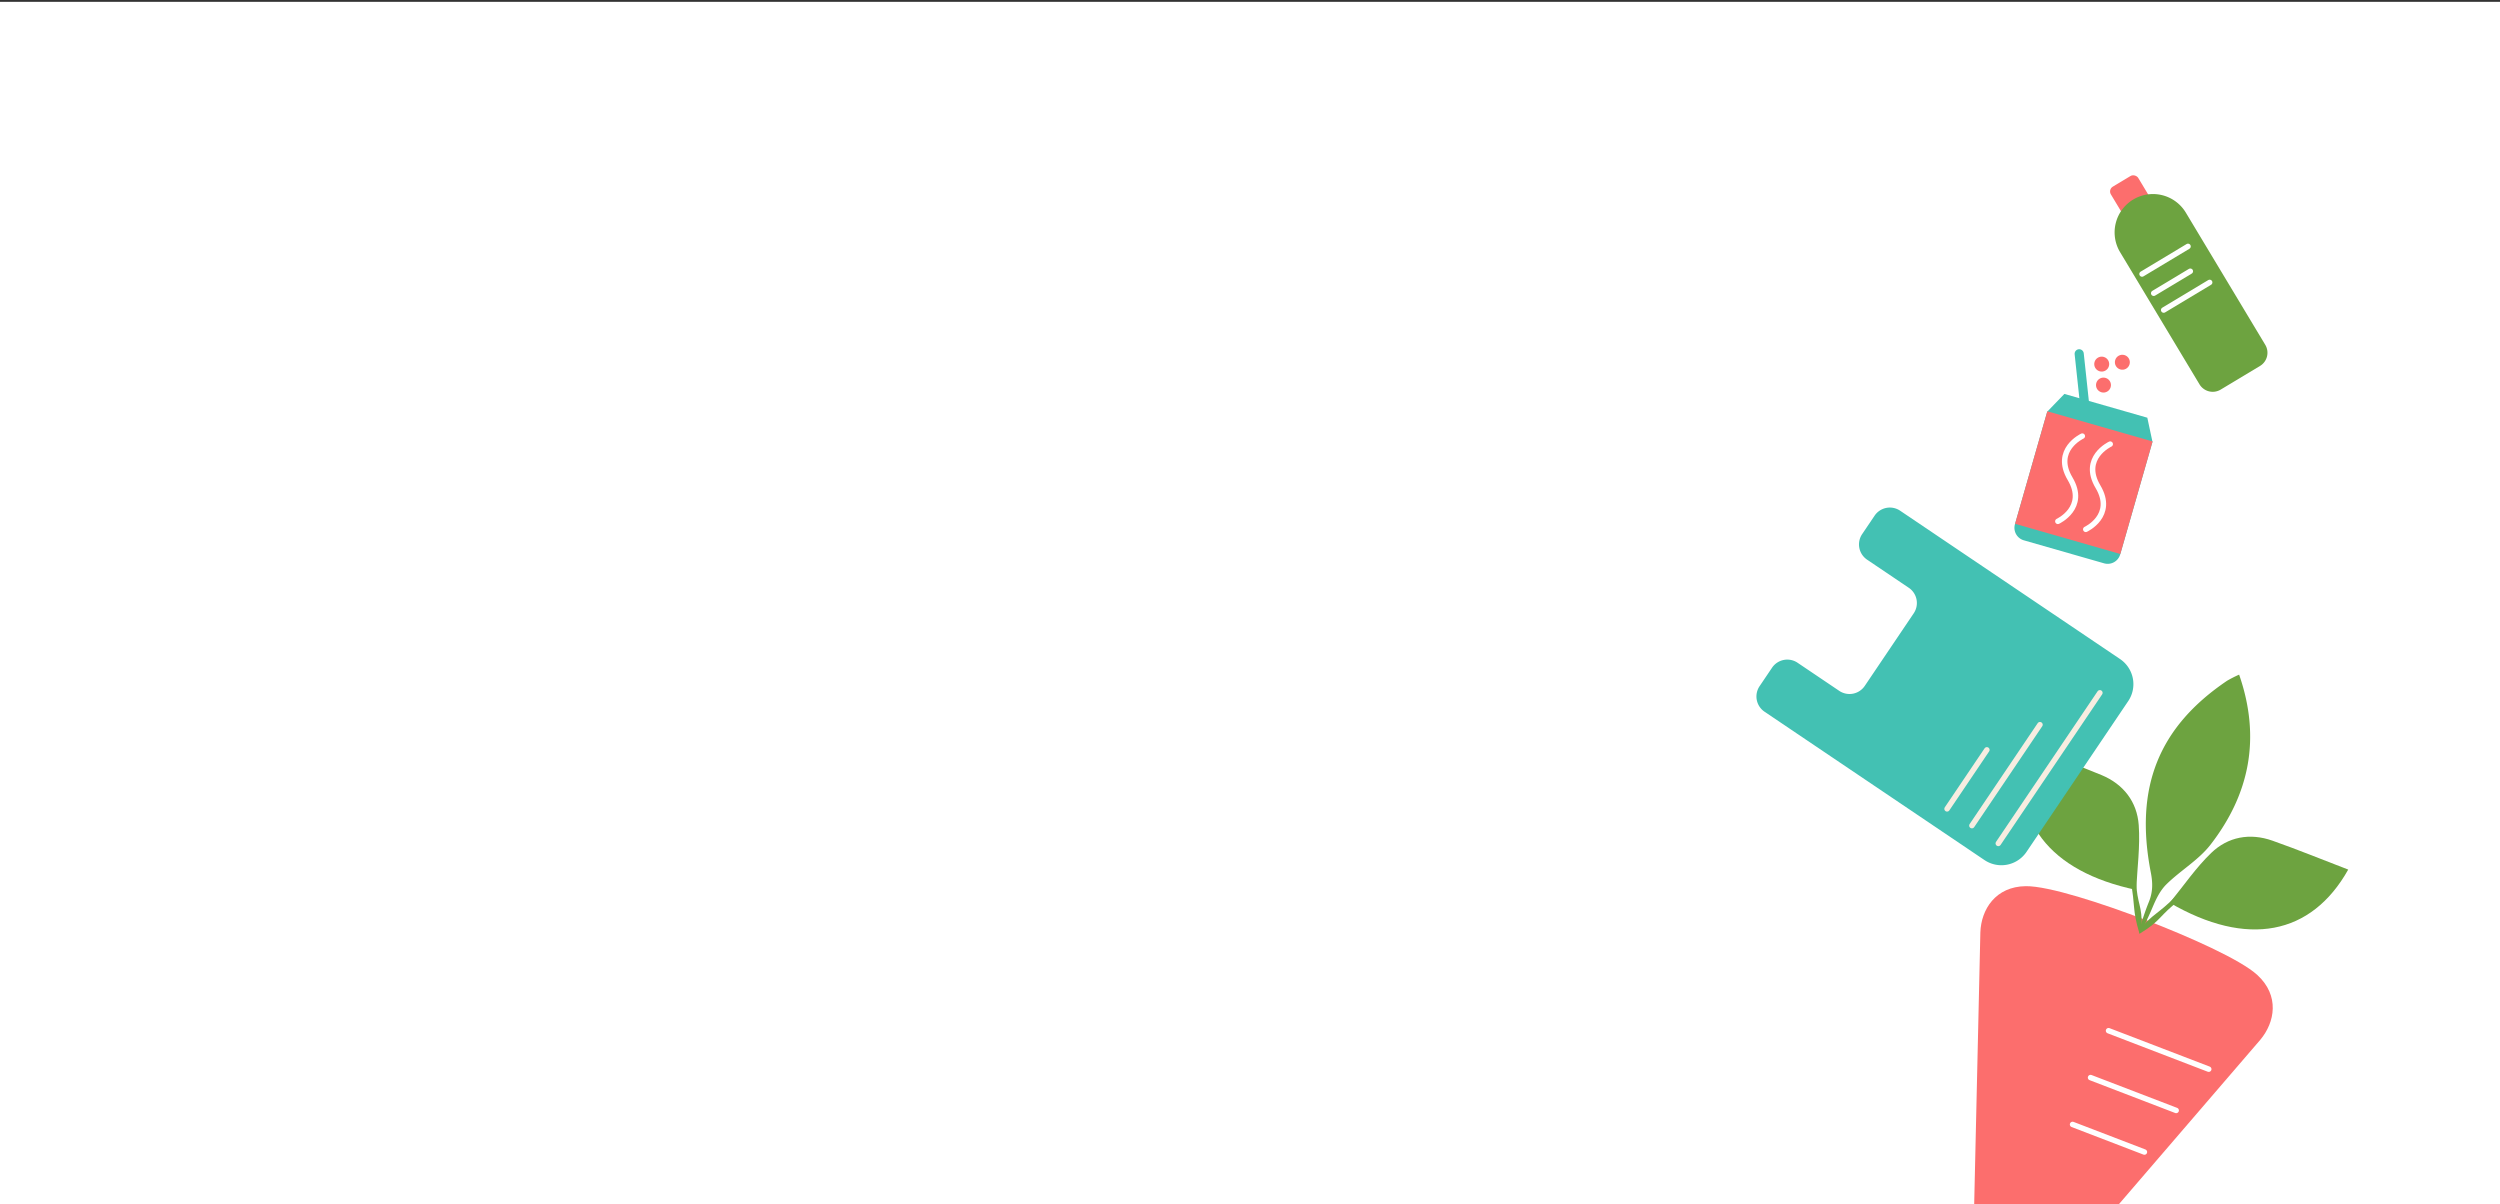 <svg xmlns="http://www.w3.org/2000/svg" xmlns:xlink="http://www.w3.org/1999/xlink" width="1366" height="658" viewBox="0 0 1366 658"><rect x="0" y="0" width="1366" height="658" fill="#333333" stroke="none"/><defs><style>.a{fill:#fff;}.b{clip-path:url(#a);}.c{fill:#fc6e6d;}.d,.g,.h,.i{fill:none;stroke-linecap:round;}.d,.i{stroke:#fff;}.d,.g{stroke-miterlimit:10;}.d,.g,.i{stroke-width:3px;}.e{fill:#6da340;}.f{fill:#43c1b3;}.g{stroke:#f7ede1;}.h{stroke:#43c1b3;stroke-width:5px;}.i{fill-rule:evenodd;}</style><clipPath id="a"><path class="a" d="M0,0H1366V658H0Z"/></clipPath></defs><g class="b"><path class="a" d="M0,0H1366V657H0Z" transform="translate(0 1)"/><g transform="translate(339.964 -320.678) rotate(21)"><g transform="translate(976.94 326.9)"><path class="c" d="M599.072,234.67,530.63,425.834C528,433.451,522.1,437.2,516.257,437.095V195.959h.3c26.29,0,56.881,1.643,68.392,6.224C600.338,208.306,603.173,222.779,599.072,234.67Z" transform="translate(-421.887 -52.507)"/><path class="c" d="M482.561,234.67l68.445,191.164c2.632,7.616,8.529,11.361,14.372,11.261V195.959h-.3c-26.29,0-56.881,1.643-68.395,6.224C481.3,208.306,478.463,222.779,482.561,234.67Z" transform="translate(-469.189 -52.507)"/><line class="d" x2="58.627" transform="translate(98.018 207.206)"/><line class="d" x2="50.097" transform="translate(98.018 234.637)"/><line class="d" x2="42.038" transform="translate(98.018 262.07)"/><g transform="translate(0 0)"><path class="e" d="M516.9,214.149l-.776-2.329c3.943-11.039,6.076-10.659,12.471-24.948l2.553,1.514C522.962,201.628,525.77,202.648,516.9,214.149Z" transform="translate(-422.072 -62.452)"/><path class="e" d="M525.281,214.149l.282-2.639c-4.96-13.783-6.527-10.348-12.923-24.637l-2.553,1.514C518.272,201.628,516.411,202.648,525.281,214.149Z" transform="translate(-430.453 -62.452)"/><path class="e" d="M530.865,134.776c23.605,27.993,28.766,58.959,18.688,92.373-3.052,10.122-10.207,18.944-14.678,28.728-2.051,4.488-2.434,9.532-2.608,14.535-.275,7.879-.831,12.044-.908,13.754a.732.732,0,0,1-.783.709c-.564-.053-.564.592-.564-.053a148.17,148.17,0,0,1-.7-15.753c.239-6.109-1.44-10.773-4.755-16.073C499.5,212.911,500,177.321,525.924,140.245A65.6,65.6,0,0,1,530.865,134.776Z" transform="translate(-435.966 -134.776)"/><path class="e" d="M604.916,167.534c-5.963,40.789-36.33,59.669-84.556,51.885,3.778-11.423,6.47-23,11.4-33.534,5.414-11.581,15.786-17.907,28.8-18.258C575.335,167.228,590.135,167.534,604.916,167.534Z" transform="translate(-416.192 -89.455)"/><path class="e" d="M476.743,167.534c5.963,40.789,36.33,59.669,84.556,51.885-3.778-11.423-6.47-23-11.4-33.534-5.417-11.581-15.786-17.907-28.8-18.258C506.324,167.228,491.524,167.534,476.743,167.534Z" transform="translate(-476.743 -89.455)"/></g></g></g><g transform="translate(-356.002 668.655) rotate(-56)"><g transform="translate(970.162 927.958)"><path class="f" d="M1742.709,262.55v27.457a10.049,10.049,0,0,1-10.05,10.05H1684.82a10.049,10.049,0,0,1-10.049-10.05V262.55a10.05,10.05,0,0,0-10.05-10.05H1652.55a10.05,10.05,0,0,0-10.05,10.05V407.484a16.559,16.559,0,0,0,16.56,16.56h99.36a16.56,16.56,0,0,0,16.56-16.56V262.55a10.05,10.05,0,0,0-10.05-10.05h-12.171A10.05,10.05,0,0,0,1742.709,262.55Z" transform="translate(-1642.5 -252.5)"/><g transform="translate(11.766 122.409)"><line class="g" x2="66.504" transform="translate(0 16.37)"/><line class="g" x2="38.879"/><line class="g" x2="99.244" transform="translate(0 33.764)"/></g></g></g><g transform="translate(465.152 140.52) rotate(-31)"><rect class="c" width="17.444" height="16.803" rx="3.063" transform="translate(607.604 321.978)"/><path class="e" d="M20.959,0h0A20.959,20.959,0,0,1,41.917,20.959V105.2a8.432,8.432,0,0,1-8.432,8.432H8.432A8.432,8.432,0,0,1,0,105.2V20.959A20.959,20.959,0,0,1,20.959,0Z" transform="translate(595.655 333.753)"/><line class="d" x2="29.295" transform="translate(599.794 371.124)"/><line class="d" x2="29.295" transform="translate(599.794 394.092)"/><line class="d" x2="23.323" transform="translate(599.849 383.409)"/></g><g transform="translate(408.16 -888.724) rotate(16)"><g transform="translate(989.885 833.331)"><line class="h" x1="10.457" y1="25.73" transform="translate(8.076 6.148)"/><path class="f" d="M394.789,754.733H347.654l-6.348,11.914v63.974a7.111,7.111,0,0,0,7.111,7.11h45.609a7.11,7.11,0,0,0,7.11-7.11V766.647Z" transform="translate(-341.306 -725.277)"/><rect class="c" width="59.83" height="63.974" transform="translate(0 41.143)"/><g transform="translate(16.152 48.92)"><path class="i" d="M374.053,783.622s-13.4,11.6,0,24.218,0,24.217,0,24.217" transform="translate(-368.097 -783.622)"/><path class="i" d="M400.574,783.622s-13.4,11.6,0,24.218,0,24.217,0,24.217" transform="translate(-378.753 -783.622)"/></g><ellipse class="c" cx="4.087" cy="4.087" rx="4.087" ry="4.087" transform="translate(21.461 14.84)"/><ellipse class="c" cx="4.087" cy="4.087" rx="4.087" ry="4.087" transform="translate(17.374 4.087)"/><ellipse class="c" cx="4.087" cy="4.087" rx="4.087" ry="4.087" transform="translate(27.937)"/></g></g></g></svg>